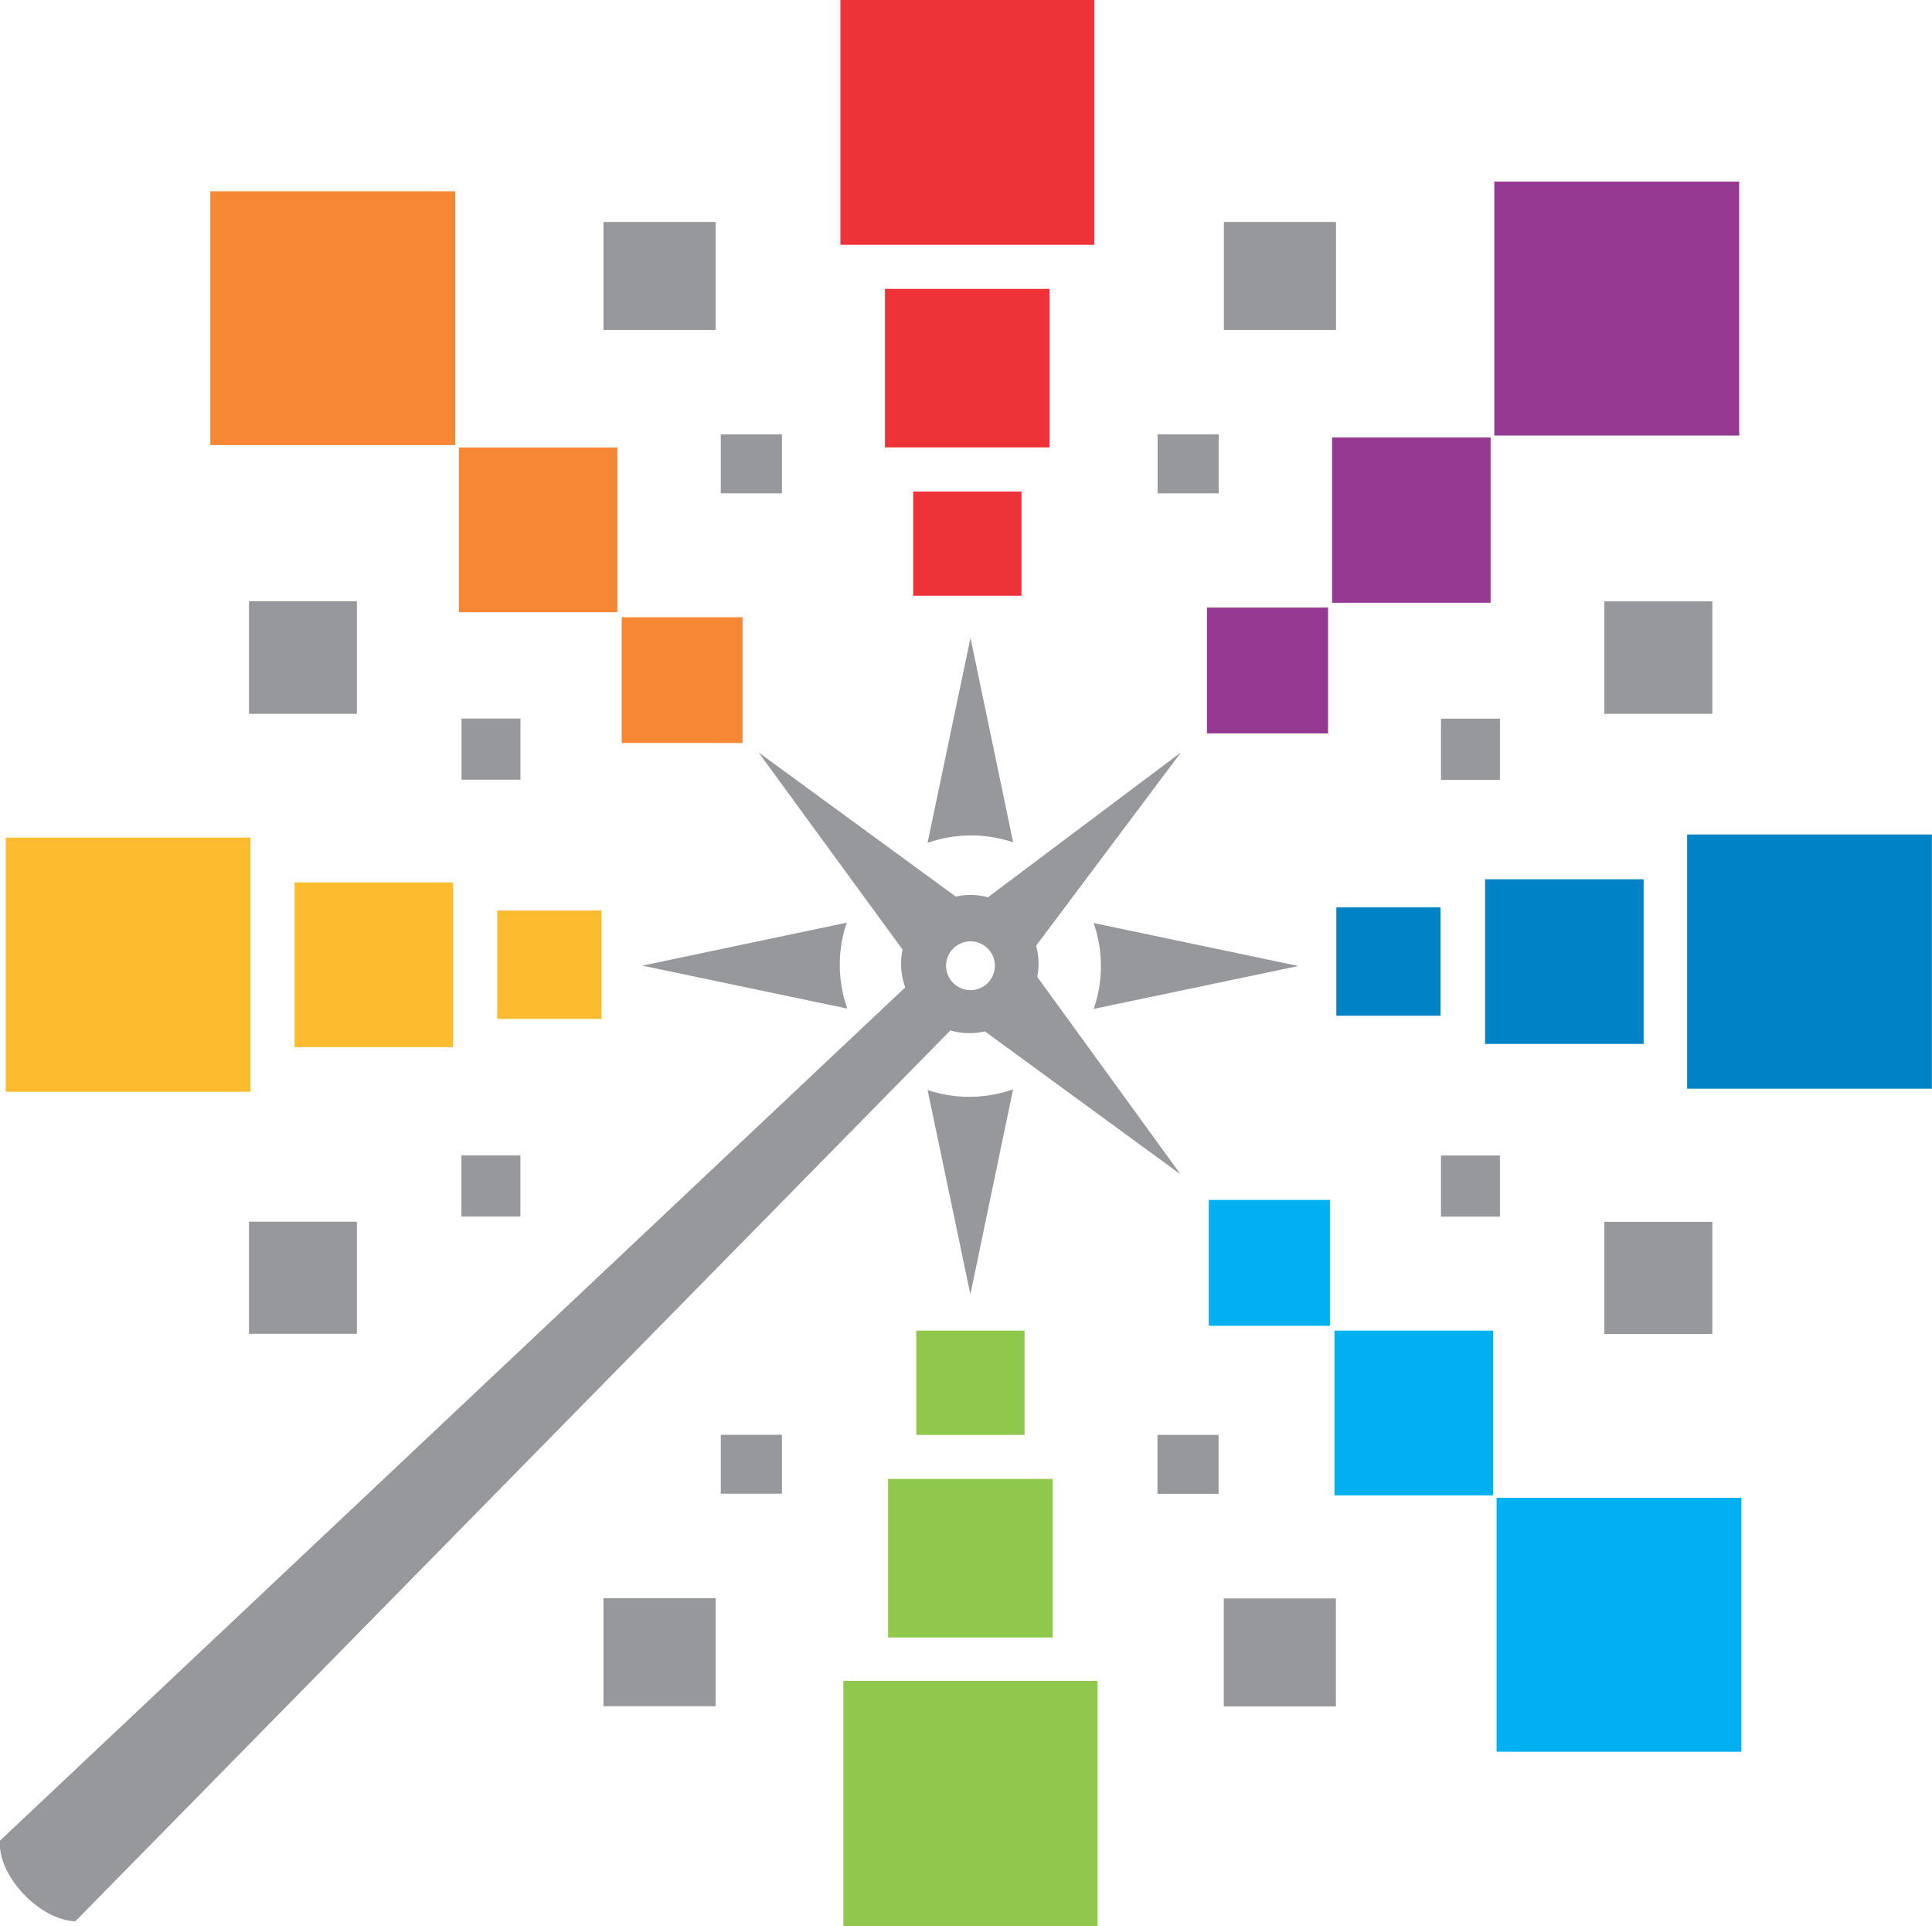 <svg data-name="Layer 1" xmlns="http://www.w3.org/2000/svg" viewBox="0 0 167.82 167.31"><defs><clipPath id="a"><path fill="none" d="M0 0h410.65v167.31H0z"/></clipPath></defs><path d="M129.69 129.88h-13.77v-14.31h13.77v14.31zm-14.13-14.73H105v-10.93h10.52v10.93zm35.71 37H130v-22.06h21.26v22.08z" fill="#00b0f0"/><path d="M129.48 38h-13.77v14.35h13.77V38zm-14.13 14.77h-10.51V63.7h10.52V52.78zm35.72-37H129.8v22.06h21.27V15.74z" fill="#953993"/><path d="M39.86 38.87h13.77v14.31H39.86V38.87zM54 53.61h10.5v10.92H54V53.61zm-35.71-37h21.25v22.05H18.27V16.58z" fill="#f58735"/><path d="M77.14 128.45h14.3v13.77h-14.3v-13.77zm2.45-12.88H89v9.06h-9.41v-9.06zm-6.34 51.74h22.09V146H73.26v21.26z" fill="#90c84b"/><path d="M142.73 90.67H129v-14.3h13.77v14.3zm-17.6-2.45h-9.05v-9.41h9.05v9.41zm42.69 6.34h-21.27V72.48h21.26v22.08z" fill="#0082c7"/><path d="M91.17 38.86h-14.3V25.09h14.3v13.77zm-2.44 12.88h-9.41v-9.05h9.41v9.06zM73 21.26h22.06V0H73v21.26z" fill="#ee3338"/><path d="M25.59 76.64h13.77v14.31H25.59V76.64zm17.6 2.45h9.06v9.41h-9.06v-9.41zM.5 94.83h21.26V72.75H.5v22.08z" fill="#fdbb2f"/><path d="M62.61 37.73h5.31v5.12h-5.31v-5.12zM52.42 19.28h9.74v9.38h-9.74v-9.38zm53.44 18.45h-5.31v5.12h5.31v-5.12zm10.19-18.45h-9.74v9.38h9.74v-9.38zm9.12 43.14h5.12v5.31h-5.12v-5.32zm14.19-10.19h9.38V62h-9.38v-9.78zm-14.19 53.44h5.12v-5.31h-5.12v5.31zm14.19 10.19h9.38v-9.74h-9.38v9.74zm-33.51 13.89h-5.31v-5.12h5.31v5.12zm10.19 18.46h-9.74v-9.38h9.74v9.38zm-53.43-18.47h5.31v-5.12h-5.31v5.12zm-10.19 18.45h9.74v-9.38h-9.74v9.38zm-7.21-85.78h-5.12v5.31h5.12v-5.31zM31 52.22h-9.37V62H31v-9.78zm14.2 53.44h-5.12v-5.31h5.12v5.31zM31 115.85h-9.37v-9.74H31v9.74z" fill="#96989b"/><g clip-path="url(#a)"><path d="M84.3 86a2.12 2.12 0 1 1 2.12-2.12A2.12 2.12 0 0 1 84.3 86m5.7-3.86l12.58-16.79-16.76 12.58a6 6 0 0 0-2.8-.06L65.89 65.35 78.4 82.48a6 6 0 0 0 .23 3.28L0 159.87c-.25 3 3.42 6.91 6.55 7l76-77.37a6 6 0 0 0 3 .08l17 12.42L90.1 84.85a6 6 0 0 0-.1-2.71m-2-9L84.3 55.4l-3.73 17.81a11.38 11.38 0 0 1 7.43-.05M55.8 83.87l17.8 3.73a11.4 11.4 0 0 1-.05-7.46L55.8 83.87zm24.77 10.79l3.72 17.76L88 94.61a11.38 11.38 0 0 1-7.46.05m32.24-10.76L95 80.17a11.38 11.38 0 0 1 0 7.46l17.75-3.72z" fill="#96989b"/></g></svg>